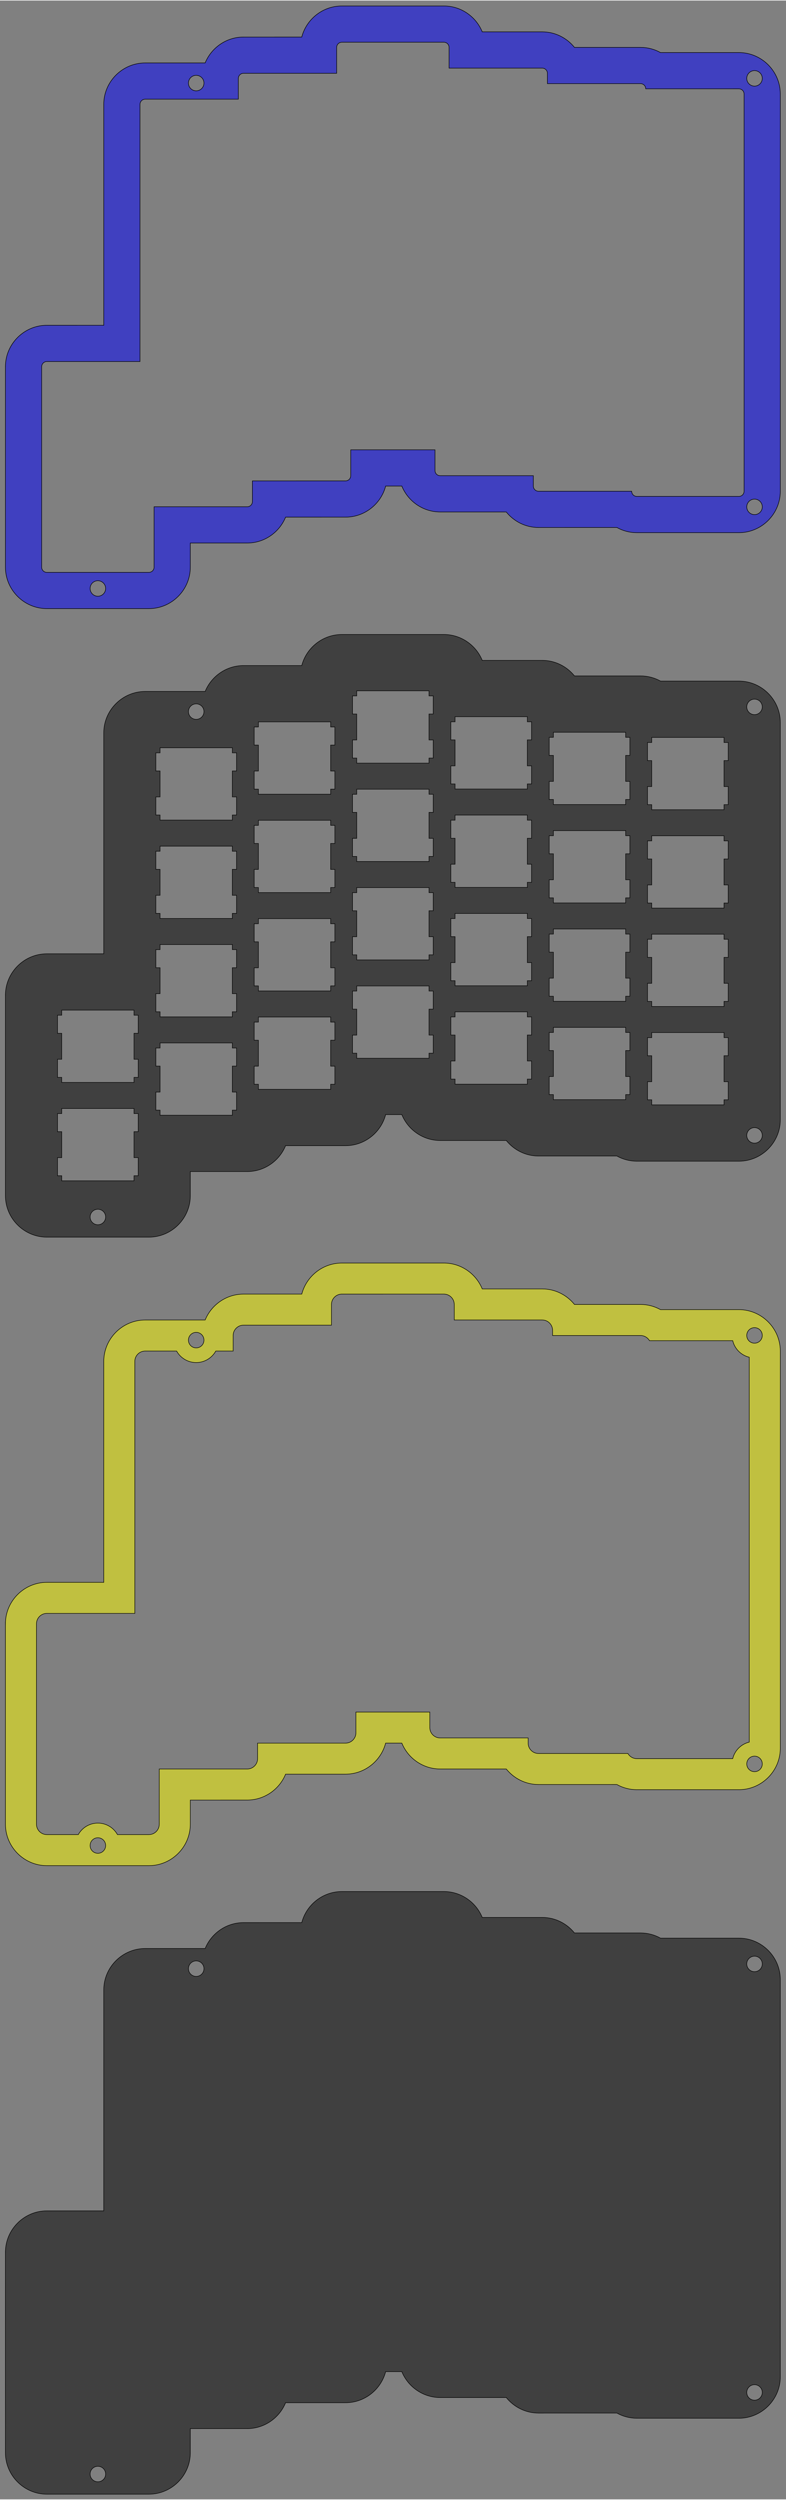 <?xml version="1.0" encoding="UTF-8"?>
<!DOCTYPE svg PUBLIC "-//W3C//DTD SVG 1.1//EN"
    "http://www.w3.org/Graphics/SVG/1.1/DTD/svg11.dtd"><svg xmlns="http://www.w3.org/2000/svg" height="1824.191" stroke-opacity="1" viewBox="0 0 574 1824" font-size="1" width="573.809" xmlns:xlink="http://www.w3.org/1999/xlink" stroke="rgb(0,0,0)" version="1.1"><rect x="0" y="0" width="574" height="1824" fill="#808080" stroke="none"/><defs></defs><g stroke-linejoin="miter" stroke-opacity="1.0" fill-opacity="0.5" stroke="rgb(0,0,0)" stroke-width="0.378" fill="rgb(0,0,0)" stroke-linecap="butt" stroke-miterlimit="10.0"><path d="M 3.969,1643.641 c 0,-16.609 13.628,-30.235 30.236 -30.236c 13.858,-0 27.716,-0.001 41.575 -0.001c -0,-4.972 -0,-9.944 -0 -14.916c -0,-0.907 -0,-1.814 -0 -2.721c 0,-0 0,-0 0 -0c -0,-23.03 -0.001,-46.06 -0.001 -69.09c -0,-0.907 -0,-1.814 -0 -2.721c 0,-0 0,-0 0 -0c -0,-23.937 -0.001,-47.874 -0.001 -71.811c 0,-16.609 13.628,-30.235 30.236 -30.236c 14.6,-0 29.2,-0.001 43.8 -0.001c 4.516,-11.046 15.405,-18.897 28.01 -18.897c 14.18,-0 28.361,-0.001 42.541 -0.001c 3.386,-12.992 15.269,-22.677 29.27 -22.677c 24.844,-0 49.688,-0.001 74.532 -0.001c 12.606,-0 23.495,7.851 28.011 18.897c 14.6,-0 29.2,-0.001 43.8 -0.001c 9.479,-0 17.987,4.439 23.545 11.338c 16.089,-0 32.177,-0.001 48.266 -0.001c 5.272,-0 10.244,1.373 14.575 3.779c 19.079,-0 38.157,-0.001 57.236 -0.001c 16.608,-0 30.236,13.628 30.237 30.236c 0,23.936 0.001,47.871 0.001 71.806c 0,0.002 0,0.003 0 0.004c 0,0.907 0,1.814 0 2.721c 0,0 0,0 0 0c 0,23.03 0.001,46.06 0.001 69.09c 0,0.907 0,1.814 0 2.721c 0,0 0,0 0 0c 0,23.03 0.001,46.06 0.001 69.09c 0,0.907 0,1.814 0 2.721c 0,0 0,0 0 0c 0,23.937 0.001,47.874 0.001 71.811c 0,0 0,0 0 0c 0,16.608 -13.628,30.236 -30.236 30.236c -24.844,0 -49.688,0.001 -74.532 0.001c -5.272,0 -10.244,-1.373 -14.575 -3.779c -19.079,0 -38.157,0.001 -57.236 0.001c -9.479,0 -17.987,-4.439 -23.545 -11.338c -16.089,0 -32.177,0.001 -48.266 0.001c -12.605,0 -23.495,-7.851 -28.011 -18.897c -3.936,0 -7.873,0 -11.809 0c -3.386,12.991 -15.269,22.677 -29.27 22.677c -14.6,0 -29.2,0.001 -43.8 0.001c -4.516,11.046 -15.405,18.897 -28.01 18.898c -13.858,0 -27.716,0.001 -41.575 0.001c 0,5.879 0,11.758 0 17.638c 0,0 0,0 0 0c 0,16.608 -13.628,30.236 -30.236 30.236c -24.844,0 -49.688,0.001 -74.532 0.001c -16.608,0 -30.236,-13.628 -30.237 -30.236c -0,-23.937 -0.001,-47.874 -0.001 -71.811c -0,-0.907 -0,-1.814 -0 -2.721c 0,-0 0,-0 0 -0c -0,-23.937 -0.001,-47.874 -0.002 -71.813ZM 65.804,1805.518 c 0,3.131 2.538,5.669 5.669 5.669c 3.131,-0 5.669,-2.538 5.669 -5.669c 0,-3.131 -2.538,-5.669 -5.669 -5.669c -3.131,-0 -5.669,2.538 -5.669 5.669ZM 137.609,1436.61 c 0,3.131 2.538,5.669 5.669 5.669c 1.724,-0 3.269,-0.77 4.309 -1.984c 0.848,-0.991 1.361,-2.278 1.361 -3.685c 0,-1.406 -0.512,-2.692 -1.359 -3.683c -1.04,-1.216 -2.585,-1.986 -4.31 -1.986c -3.131,-0 -5.669,2.538 -5.669 5.669ZM 545.338,1433.17 c 0,3.131 2.538,5.669 5.669 5.669c 3.131,-0 5.669,-2.538 5.669 -5.669c 0,-3.131 -2.538,-5.669 -5.669 -5.669c -3.131,-0 -5.669,2.538 -5.669 5.669ZM 545.343,1745.95 c 0,3.131 2.538,5.669 5.669 5.669c 3.131,-0 5.669,-2.538 5.669 -5.669c 0,-3.131 -2.538,-5.669 -5.669 -5.669c -3.131,-0 -5.669,2.538 -5.669 5.669Z"/></g><g stroke-linejoin="miter" stroke-opacity="1.0" fill-opacity="0.5" stroke="rgb(0,0,0)" stroke-width="0.378" fill="rgb(255,255,0)" stroke-linecap="butt" stroke-miterlimit="10.0"><path d="M 3.969,1184.853 c 0,-16.609 13.628,-30.235 30.236 -30.236c 13.858,-0 27.716,-0.001 41.575 -0.001c -0,-4.972 -0,-9.944 -0 -14.916c -0,-0.907 -0,-1.814 -0 -2.721c 0,-0 0,-0 0 -0c -0,-23.03 -0.001,-46.06 -0.001 -69.09c -0,-0.907 -0,-1.814 -0 -2.721c 0,-0 0,-0 0 -0c -0,-23.937 -0.001,-47.874 -0.001 -71.811c 0,-16.609 13.628,-30.235 30.236 -30.236c 10.013,-0 20.026,-0 30.04 -0.001c 4.587,-0 9.174,-0 13.761 -0c 0.037,-0.091 0.075,-0.181 0.113 -0.272c 4.582,-10.903 15.396,-18.625 27.898 -18.626c 14.18,-0 28.361,-0.001 42.541 -0.001c 3.386,-12.992 15.269,-22.677 29.27 -22.677c 24.844,-0 49.688,-0.001 74.532 -0.001c 12.606,-0 23.495,7.851 28.011 18.897c 14.6,-0 29.2,-0.001 43.8 -0.001c 9.479,-0 17.987,4.439 23.545 11.338c 16.089,-0 32.177,-0.001 48.266 -0.001c 5.272,-0 10.244,1.373 14.575 3.779c 19.079,-0 38.157,-0.001 57.236 -0.001c 4.211,-0 8.23,0.876 11.884 2.454c 7.102,3.068 12.825,8.79 15.895 15.891c 1.58,3.656 2.458,7.677 2.458 11.891c 0,23.936 0.001,47.871 0.001 71.806c 0,0.002 0,0.003 0 0.004c 0,0.907 0,1.814 0 2.721c 0,0 0,0 0 0c 0,23.03 0.001,46.06 0.001 69.09c 0,0.907 0,1.814 0 2.721c 0,0 0,0 0 0c 0,23.03 0.001,46.06 0.001 69.09c 0,0.907 0,1.814 0 2.721c 0,0 0,0 0 0c 0,23.937 0.001,47.874 0.001 71.811c 0,0 0,0 0 0c 0,4.213 -0.877,8.235 -2.457 11.891c -3.068,7.096 -8.785,12.815 -15.881 15.885c -3.658,1.582 -7.682,2.461 -11.898 2.461c -24.844,0 -49.688,0.001 -74.532 0.001c -0.021,-0 -0.041,-0 -0.062 -0c -5.249,-0.011 -10.199,-1.383 -14.513 -3.779c -19.079,0 -38.157,0.001 -57.236 0.001c -9.479,0 -17.987,-4.439 -23.545 -11.338c -16.089,0 -32.177,0.001 -48.266 0.001c -12.605,0 -23.495,-7.851 -28.011 -18.897c -3.936,0 -7.873,0 -11.809 0c -3.386,12.991 -15.269,22.677 -29.27 22.677c -14.6,0 -29.2,0.001 -43.8 0.001c -4.516,11.046 -15.405,18.897 -28.01 18.898c -13.858,0 -27.716,0.001 -41.575 0.001c 0,5.879 0,11.758 0 17.638c 0,0 0,0 0 0c 0,16.608 -13.628,30.236 -30.236 30.236c -10.015,0 -20.03,0 -30.044 0.001c -4.815,0 -9.629,0 -14.444 0c -10.015,0 -20.029,0 -30.044 0.001c -16.608,0 -30.236,-13.628 -30.237 -30.236c -0,-23.937 -0.001,-47.874 -0.001 -71.811c -0,-0.907 -0,-1.814 -0 -2.721c 0,-0 0,-0 0 -0c -0,-23.937 -0.001,-47.874 -0.002 -71.813ZM 26.646,1184.854 c 0,23.937 0.001,47.874 0.001 71.811c 0,0 0,0 0 0c 0,0.907 0,1.814 0 2.721c 0,23.937 0.001,47.874 0.001 71.811c 0,4.162 3.397,7.559 7.559 7.559c 7.652,-0 15.305,-0 22.957 -0c 2.8,-5.013 8.159,-8.404 14.309 -8.404c 6.15,-0 11.508,3.39 14.309 8.403c 7.652,-0 15.305,-0 22.957 -0c 4.162,-0 7.559,-3.397 7.559 -7.559c 0,-0 0,-0 0 -0c -0,-5.879 -0,-11.758 -0 -17.636c -0,-7.56 -0,-15.119 -0 -22.679c 7.559,-0 15.118,-0 22.677 -0c 10.572,-0 21.144,-0 31.716 -0.001c 3.286,-0 6.572,-0 9.859 -0c 4.162,-0 7.559,-3.397 7.559 -7.559c 0,-0 0,-0 0 -0c -0,-3.78 -0,-7.559 -0 -11.339c 7.559,-0 15.118,-0 22.677 -0c 13.858,-0 27.716,-0.001 41.575 -0.001c 0.443,-0 0.877,-0.038 1.3 -0.112c 0,-0 0,-0 0 -0c 3.547,-0.62 6.259,-3.728 6.259 -7.447c 0,-0 0,-0 0 -0c -0,-5.039 -0,-10.079 -0 -15.118c 7.559,-0 15.118,-0 22.677 -0c 2.872,-0 5.745,-0 8.617 -0c 7.559,-0 15.118,-0 22.677 -0c 0,3.78 0,7.559 0 11.339c 0,4.162 3.397,7.559 7.559 7.559c 3.287,-0 6.573,-0 9.86 -0c 10.572,-0 21.143,-0 31.715 -0.001c 7.559,-0 15.118,-0 22.677 -0c 0,1.26 0,2.52 0 3.78c 0,4.162 3.397,7.559 7.559 7.559c 5.979,-0 11.958,-0 17.937 -0c 7.958,-0 15.917,-0 23.875 -0c 7.819,-0 15.638,-0 23.457 -0c 1.311,2.256 3.755,3.78 6.542 3.779c 7.194,-0 14.388,-0 21.582 -0c 16.145,-0 32.29,-0.001 48.434 -0.001c 1.434,-5.954 6.12,-10.641 12.075 -12.075c -0,-22.432 -0.001,-44.863 -0.001 -67.295c 0,-0 0,-0 0 -0c -0,-0.907 -0,-1.814 -0 -2.721c -0,-23.03 -0.001,-46.06 -0.001 -69.09c 0,-0 0,-0 0 -0c -0,-0.907 -0,-1.814 -0 -2.721c -0,-23.03 -0.001,-46.06 -0.001 -69.09c 0,-0 0,-0 0 -0c -0,-0.907 -0,-1.814 -0 -2.721c 0,-0.002 0,-0.003 0 -0.004c -0,-22.43 -0.001,-44.861 -0.001 -67.291c -5.954,-1.434 -10.641,-6.12 -12.075 -12.074c -12.432,0 -24.865,0 -37.297 0.001c -7.819,0 -15.638,0 -23.457 0c -1.311,-2.256 -3.755,-3.78 -6.542 -3.779c -7.194,0 -14.387,0 -21.581 0c -6.665,0 -13.329,0 -19.994 0c -7.559,0 -15.118,0 -22.677 0c -0,-1.26 -0,-2.52 -0 -3.78c -0,-4.162 -3.397,-7.559 -7.559 -7.559c -5.978,0 -11.956,0 -17.933 0c -7.88,0 -15.761,0 -23.642 0c -7.559,0 -15.118,0 -22.677 0c -0,-3.78 -0,-7.559 -0 -11.339c -0,-4.162 -3.397,-7.559 -7.559 -7.559c -3.284,0 -6.568,0 -9.851 0c -21.56,0 -43.121,0.001 -64.681 0.001c -0.448,0 -0.887,0.039 -1.314 0.115c -3.539,0.625 -6.245,3.73 -6.245 7.444c 0,5.039 0,10.079 0 15.118c -7.559,0 -15.118,0 -22.677 0c -10.573,0 -21.147,0 -31.721 0.001c -3.285,0 -6.569,0 -9.854 0c -4.162,0 -7.559,3.397 -7.559 7.559c 0,3.78 0,7.559 0 11.339c -4.226,0 -8.451,0 -12.677 0c -2.072,3.71 -5.546,6.531 -9.704 7.747c -1.461,0.427 -3.006,0.656 -4.604 0.656c -6.15,-0 -11.508,-3.39 -14.308 -8.403c -7.652,0 -15.305,0 -22.958 0c -4.162,0 -7.559,3.397 -7.559 7.559c 0,23.937 0.001,47.874 0.001 71.811c 0,0 0,0 0 0c 0,0.907 0,1.814 0 2.721c 0,23.03 0.001,46.06 0.001 69.09c 0,0 0,0 0 0c 0,0.907 0,1.814 0 2.721c 0,4.972 0,9.944 0 14.916c 0,7.559 0,15.118 0 22.677c -7.559,0 -15.118,0 -22.677 0c -13.858,0 -27.716,0.001 -41.575 0.001c -4.162,0 -7.559,3.397 -7.559 7.559ZM 65.804,1346.73 c 0,3.131 2.538,5.669 5.669 5.669c 3.131,-0 5.669,-2.538 5.669 -5.669c 0,-3.131 -2.538,-5.669 -5.669 -5.669c -3.131,-0 -5.669,2.538 -5.669 5.669ZM 137.609,977.822 c 0,3.131 2.538,5.669 5.669 5.669c 3.131,-0 5.669,-2.538 5.669 -5.669c 0,-3.131 -2.538,-5.669 -5.669 -5.669c -3.131,-0 -5.669,2.538 -5.669 5.669ZM 545.338,974.382 c 0,3.131 2.538,5.669 5.669 5.669c 3.131,-0 5.669,-2.538 5.669 -5.669c 0,-3.131 -2.538,-5.669 -5.669 -5.669c -3.131,-0 -5.669,2.538 -5.669 5.669ZM 545.343,1287.162 c 0,3.131 2.538,5.669 5.669 5.669c 3.131,-0 5.669,-2.538 5.669 -5.669c 0,-3.131 -2.538,-5.669 -5.669 -5.669c -3.131,-0 -5.669,2.538 -5.669 5.669Z"/></g><g stroke-linejoin="miter" stroke-opacity="1.0" fill-opacity="0.5" stroke="rgb(0,0,0)" stroke-width="0.378" fill="rgb(0,0,0)" stroke-linecap="butt" stroke-miterlimit="10.0"><path d="M 3.969,726.065 c 0,-16.609 13.628,-30.235 30.236 -30.236c 13.858,-0 27.716,-0.001 41.575 -0.001c -0,-4.972 -0,-9.944 -0 -14.916c -0,-0.907 -0,-1.814 -0 -2.721c 0,-0 0,-0 0 -0c -0,-23.03 -0.001,-46.06 -0.001 -69.09c -0,-0.907 -0,-1.814 -0 -2.721c 0,-0 0,-0 0 -0c -0,-23.937 -0.001,-47.874 -0.001 -71.811c 0,-16.609 13.628,-30.235 30.236 -30.236c 14.6,-0 29.2,-0.001 43.8 -0.001c 4.516,-11.046 15.405,-18.897 28.01 -18.897c 14.18,-0 28.361,-0.001 42.541 -0.001c 3.386,-12.992 15.269,-22.677 29.27 -22.677c 24.844,-0 49.688,-0.001 74.532 -0.001c 12.606,-0 23.495,7.851 28.011 18.897c 14.6,-0 29.2,-0.001 43.8 -0.001c 9.479,-0 17.987,4.439 23.545 11.338c 16.089,-0 32.177,-0.001 48.266 -0.001c 5.272,-0 10.244,1.373 14.575 3.779c 19.079,-0 38.157,-0.001 57.236 -0.001c 16.608,-0 30.236,13.628 30.237 30.236c 0,23.936 0.001,47.871 0.001 71.806c 0,0.002 0,0.003 0 0.004c 0,0.907 0,1.814 0 2.721c 0,0 0,0 0 0c 0,23.03 0.001,46.06 0.001 69.09c 0,0.907 0,1.814 0 2.721c 0,0 0,0 0 0c 0,23.03 0.001,46.06 0.001 69.09c 0,0.907 0,1.814 0 2.721c 0,0 0,0 0 0c 0,23.937 0.001,47.874 0.001 71.811c 0,0 0,0 0 0c 0,16.608 -13.628,30.236 -30.236 30.236c -24.844,0 -49.688,0.001 -74.532 0.001c -5.272,0 -10.244,-1.373 -14.575 -3.779c -19.079,0 -38.157,0.001 -57.236 0.001c -9.479,0 -17.987,-4.439 -23.545 -11.338c -16.089,0 -32.177,0.001 -48.266 0.001c -12.605,0 -23.495,-7.851 -28.011 -18.897c -3.936,0 -7.873,0 -11.809 0c -3.386,12.991 -15.269,22.677 -29.27 22.677c -14.6,0 -29.2,0.001 -43.8 0.001c -4.516,11.046 -15.405,18.897 -28.01 18.898c -13.858,0 -27.716,0.001 -41.575 0.001c 0,5.879 0,11.758 0 17.638c 0,0 0,0 0 0c 0,16.608 -13.628,30.236 -30.236 30.236c -24.844,0 -49.688,0.001 -74.532 0.001c -16.608,0 -30.236,-13.628 -30.237 -30.236c -0,-23.937 -0.001,-47.874 -0.001 -71.811c -0,-0.907 -0,-1.814 -0 -2.721c 0,-0 0,-0 0 -0c -0,-23.937 -0.001,-47.874 -0.002 -71.813ZM 41.999,740.637 c 0,4.41 0,8.819 0 13.229c 1.024,-0 2.048,-0 3.072 -0c 0,6.31 0,12.621 0 18.931c -1.024,0 -2.048,0 -3.072 0c 0,4.41 0,8.819 0 13.229c 1.024,-0 2.048,-0 3.072 -0c 0,1.235 0,2.47 0 3.706c 17.6,-0 35.2,-0.001 52.8 -0.001c -0,-1.235 -0,-2.47 -0 -3.706c 1.024,-0 2.048,-0 3.072 -0c -0,-4.41 -0,-8.819 -0 -13.229c -1.024,0 -2.048,0 -3.072 0c -0,-6.31 -0,-12.621 -0 -18.931c 1.024,-0 2.048,-0 3.072 -0c -0,-4.41 -0,-8.819 -0 -13.229c -1.024,0 -2.048,0 -3.072 0c -0,-1.235 -0,-2.47 -0 -3.706c -17.6,0 -35.2,0.001 -52.8 0.001c 0,1.235 0,2.47 0 3.706c -1.024,0 -2.048,0 -3.072 0ZM 42,812.448 c 0,4.41 0,8.819 0 13.229c 1.024,-0 2.048,-0 3.072 -0c 0,6.31 0,12.621 0 18.931c -1.024,0 -2.048,0 -3.072 0c 0,4.41 0,8.819 0 13.229c 1.024,-0 2.048,-0 3.072 -0c 0,1.235 0,2.47 0 3.706c 17.6,-0 35.2,-0.001 52.8 -0.001c -0,-1.235 -0,-2.47 -0 -3.706c 1.024,-0 2.048,-0 3.072 -0c -0,-4.41 -0,-8.819 -0 -13.229c -1.024,0 -2.048,0 -3.072 0c -0,-6.31 -0,-12.621 -0 -18.931c 1.024,-0 2.048,-0 3.072 -0c -0,-4.41 -0,-8.819 -0 -13.229c -1.024,0 -2.048,0 -3.072 0c -0,-1.235 -0,-2.47 -0 -3.706c -17.6,0 -35.2,0.001 -52.8 0.001c 0,1.235 0,2.47 0 3.706c -1.024,0 -2.048,0 -3.072 0ZM 65.804,887.942 c 0,3.131 2.538,5.669 5.669 5.669c 3.131,-0 5.669,-2.538 5.669 -5.669c 0,-3.131 -2.538,-5.669 -5.669 -5.669c -3.131,-0 -5.669,2.538 -5.669 5.669ZM 113.807,549.14 c 0,4.41 0,8.819 0 13.229c 1.024,-0 2.048,-0 3.072 -0c 0,6.31 0,12.621 0 18.931c -1.024,0 -2.048,0 -3.072 0c 0,4.41 0,8.819 0 13.229c 1.024,-0 2.048,-0 3.072 -0c 0,1.235 0,2.47 0 3.706c 17.6,-0 35.2,-0.001 52.8 -0.001c -0,-1.235 -0,-2.47 -0 -3.706c 1.024,-0 2.048,-0 3.072 -0c -0,-4.41 -0,-8.819 -0 -13.229c -1.024,0 -2.048,0 -3.072 0c -0,-6.31 -0,-12.621 -0 -18.931c 1.024,-0 2.048,-0 3.072 -0c -0,-4.41 -0,-8.819 -0 -13.229c -1.024,0 -2.048,0 -3.072 0c -0,-1.235 -0,-2.47 -0 -3.706c -17.6,0 -35.2,0.001 -52.8 0.001c 0,1.235 0,2.47 0 3.706c -1.024,0 -2.048,0 -3.072 0ZM 113.808,620.951 c 0,4.41 0,8.819 0 13.229c 1.024,-0 2.048,-0 3.072 -0c 0,6.31 0,12.621 0 18.931c -1.024,0 -2.048,0 -3.072 0c 0,4.41 0,8.819 0 13.229c 1.024,-0 2.048,-0 3.072 -0c 0,1.235 0,2.47 0 3.706c 17.6,-0 35.2,-0.001 52.8 -0.001c -0,-1.235 -0,-2.47 -0 -3.706c 1.024,-0 2.048,-0 3.072 -0c -0,-4.41 -0,-8.819 -0 -13.229c -1.024,0 -2.048,0 -3.072 0c -0,-6.31 -0,-12.621 -0 -18.931c 1.024,-0 2.048,-0 3.072 -0c -0,-4.41 -0,-8.819 -0 -13.229c -1.024,0 -2.048,0 -3.072 0c -0,-1.235 -0,-2.47 -0 -3.706c -17.6,0 -35.2,0.001 -52.8 0.001c 0,1.235 0,2.47 0 3.706c -1.024,0 -2.048,0 -3.072 0ZM 113.809,692.762 c 0,4.41 0,8.819 0 13.229c 1.024,-0 2.048,-0 3.072 -0c 0,6.31 0,12.621 0 18.931c -1.024,0 -2.048,0 -3.072 0c 0,4.41 0,8.819 0 13.229c 1.024,-0 2.048,-0 3.072 -0c 0,1.235 0,2.47 0 3.706c 17.6,-0 35.2,-0.001 52.8 -0.001c -0,-1.235 -0,-2.47 -0 -3.706c 1.024,-0 2.048,-0 3.072 -0c -0,-4.41 -0,-8.819 -0 -13.229c -1.024,0 -2.048,0 -3.072 0c -0,-6.31 -0,-12.621 -0 -18.931c 1.024,-0 2.048,-0 3.072 -0c -0,-4.41 -0,-8.819 -0 -13.229c -1.024,0 -2.048,0 -3.072 0c -0,-1.235 -0,-2.47 -0 -3.706c -17.6,0 -35.2,0.001 -52.8 0.001c 0,1.235 0,2.47 0 3.706c -1.024,0 -2.048,0 -3.072 0ZM 113.811,764.573 c 0,4.41 0,8.819 0 13.229c 1.024,-0 2.048,-0 3.072 -0c 0,6.31 0,12.621 0 18.931c -1.024,0 -2.048,0 -3.072 0c 0,4.41 0,8.819 0 13.229c 1.024,-0 2.048,-0 3.072 -0c 0,1.235 0,2.47 0 3.706c 17.6,-0 35.2,-0.001 52.8 -0.001c -0,-1.235 -0,-2.47 -0 -3.706c 1.024,-0 2.048,-0 3.072 -0c -0,-4.41 -0,-8.819 -0 -13.229c -1.024,0 -2.048,0 -3.072 0c -0,-6.31 -0,-12.621 -0 -18.931c 1.024,-0 2.048,-0 3.072 -0c -0,-4.41 -0,-8.819 -0 -13.229c -1.024,0 -2.048,0 -3.072 0c -0,-1.235 -0,-2.47 -0 -3.706c -17.6,0 -35.2,0.001 -52.8 0.001c 0,1.235 0,2.47 0 3.706c -1.024,0 -2.048,0 -3.072 0ZM 137.609,519.034 c 0,3.131 2.538,5.669 5.669 5.669c 1.724,-0 3.269,-0.77 4.309 -1.984c 0.848,-0.991 1.361,-2.278 1.361 -3.685c 0,-1.406 -0.512,-2.692 -1.359 -3.683c -1.04,-1.216 -2.585,-1.986 -4.31 -1.986c -3.131,-0 -5.669,2.538 -5.669 5.669ZM 185.618,530.241 c 0,4.41 0,8.819 0 13.229c 1.024,-0 2.048,-0 3.072 -0c 0,6.31 0,12.621 0 18.931c -1.024,0 -2.048,0 -3.072 0c 0,4.41 0,8.819 0 13.229c 1.024,-0 2.048,-0 3.072 -0c 0,1.235 0,2.47 0 3.706c 17.6,-0 35.2,-0.001 52.8 -0.001c -0,-1.235 -0,-2.47 -0 -3.706c 1.024,-0 2.048,-0 3.072 -0c -0,-4.41 -0,-8.819 -0 -13.229c -1.024,0 -2.048,0 -3.072 0c -0,-6.31 -0,-12.621 -0 -18.931c 1.024,-0 2.048,-0 3.072 -0c -0,-4.41 -0,-8.819 -0 -13.229c -1.024,0 -2.048,0 -3.072 0c -0,-1.235 -0,-2.47 -0 -3.706c -17.6,0 -35.2,0.001 -52.8 0.001c 0,1.235 0,2.47 0 3.706c -1.024,0 -2.048,0 -3.072 0ZM 185.619,602.052 c 0,4.41 0,8.819 0 13.229c 1.024,-0 2.048,-0 3.072 -0c 0,6.31 0,12.621 0 18.931c -1.024,0 -2.048,0 -3.072 0c 0,4.41 0,8.819 0 13.229c 1.024,-0 2.048,-0 3.072 -0c 0,1.235 0,2.47 0 3.706c 17.6,-0 35.2,-0.001 52.8 -0.001c -0,-1.235 -0,-2.47 -0 -3.706c 1.024,-0 2.048,-0 3.072 -0c -0,-4.41 -0,-8.819 -0 -13.229c -1.024,0 -2.048,0 -3.072 0c -0,-6.31 -0,-12.621 -0 -18.931c 1.024,-0 2.048,-0 3.072 -0c -0,-4.41 -0,-8.819 -0 -13.229c -1.024,0 -2.048,0 -3.072 0c -0,-1.235 -0,-2.47 -0 -3.706c -17.6,0 -35.2,0.001 -52.8 0.001c 0,1.235 0,2.47 0 3.706c -1.024,0 -2.048,0 -3.072 0ZM 185.62,673.863 c 0,4.41 0,8.819 0 13.229c 1.024,-0 2.048,-0 3.072 -0c 0,6.31 0,12.621 0 18.931c -1.024,0 -2.048,0 -3.072 0c 0,4.41 0,8.819 0 13.229c 1.024,-0 2.048,-0 3.072 -0c 0,1.235 0,2.47 0 3.706c 17.6,-0 35.2,-0.001 52.8 -0.001c -0,-1.235 -0,-2.47 -0 -3.706c 1.024,-0 2.048,-0 3.072 -0c -0,-4.41 -0,-8.819 -0 -13.229c -1.024,0 -2.048,0 -3.072 0c -0,-6.31 -0,-12.621 -0 -18.931c 1.024,-0 2.048,-0 3.072 -0c -0,-4.41 -0,-8.819 -0 -13.229c -1.024,0 -2.048,0 -3.072 0c -0,-1.235 -0,-2.47 -0 -3.706c -17.6,0 -35.2,0.001 -52.8 0.001c 0,1.235 0,2.47 0 3.706c -1.024,0 -2.048,0 -3.072 0ZM 185.621,745.674 c 0,4.41 0,8.819 0 13.229c 1.024,-0 2.048,-0 3.072 -0c 0,6.31 0,12.621 0 18.931c -1.024,0 -2.048,0 -3.072 0c 0,4.41 0,8.819 0 13.229c 1.024,-0 2.048,-0 3.072 -0c 0,1.235 0,2.47 0 3.706c 17.6,-0 35.2,-0.001 52.8 -0.001c -0,-1.235 -0,-2.47 -0 -3.706c 1.024,-0 2.048,-0 3.072 -0c -0,-4.41 -0,-8.819 -0 -13.229c -1.024,0 -2.048,0 -3.072 0c -0,-6.31 -0,-12.621 -0 -18.931c 1.024,-0 2.048,-0 3.072 -0c -0,-4.41 -0,-8.819 -0 -13.229c -1.024,0 -2.048,0 -3.072 0c -0,-1.235 -0,-2.47 -0 -3.706c -17.6,0 -35.2,0.001 -52.8 0.001c 0,1.235 0,2.47 0 3.706c -1.024,0 -2.048,0 -3.072 0ZM 257.428,507.563 c 0,4.41 0,8.819 0 13.229c 1.024,-0 2.048,-0 3.072 -0c 0,6.31 0,12.621 0 18.931c -1.024,0 -2.048,0 -3.072 0c 0,4.41 0,8.819 0 13.229c 1.024,-0 2.048,-0 3.072 -0c 0,1.235 0,2.47 0 3.706c 17.6,-0 35.2,-0.001 52.8 -0.001c -0,-1.235 -0,-2.47 -0 -3.706c 1.024,-0 2.048,-0 3.072 -0c -0,-4.41 -0,-8.819 -0 -13.229c -1.024,0 -2.048,0 -3.072 0c -0,-6.31 -0,-12.621 -0 -18.931c 1.024,-0 2.048,-0 3.072 -0c -0,-4.41 -0,-8.819 -0 -13.229c -1.024,0 -2.048,0 -3.072 0c -0,-1.235 -0,-2.47 -0 -3.706c -17.6,0 -35.2,0.001 -52.8 0.001c 0,1.235 0,2.47 0 3.706c -1.024,0 -2.048,0 -3.072 0ZM 257.429,579.374 c 0,4.41 0,8.819 0 13.229c 1.024,-0 2.048,-0 3.072 -0c 0,6.31 0,12.621 0 18.931c -1.024,0 -2.048,0 -3.072 0c 0,4.41 0,8.819 0 13.229c 1.024,-0 2.048,-0 3.072 -0c 0,1.235 0,2.47 0 3.706c 17.6,-0 35.2,-0.001 52.8 -0.001c -0,-1.235 -0,-2.47 -0 -3.706c 1.024,-0 2.048,-0 3.072 -0c -0,-4.41 -0,-8.819 -0 -13.229c -1.024,0 -2.048,0 -3.072 0c -0,-6.31 -0,-12.621 -0 -18.931c 1.024,-0 2.048,-0 3.072 -0c -0,-4.41 -0,-8.819 -0 -13.229c -1.024,0 -2.048,0 -3.072 0c -0,-1.235 -0,-2.47 -0 -3.706c -17.6,0 -35.2,0.001 -52.8 0.001c 0,1.235 0,2.47 0 3.706c -1.024,0 -2.048,0 -3.072 0ZM 257.431,651.185 c 0,4.41 0,8.819 0 13.229c 1.024,-0 2.048,-0 3.072 -0c 0,6.31 0,12.621 0 18.931c -1.024,0 -2.048,0 -3.072 0c 0,4.41 0,8.819 0 13.229c 1.024,-0 2.048,-0 3.072 -0c 0,1.235 0,2.47 0 3.706c 17.6,-0 35.2,-0.001 52.8 -0.001c -0,-1.235 -0,-2.47 -0 -3.706c 1.024,-0 2.048,-0 3.072 -0c -0,-4.41 -0,-8.819 -0 -13.229c -1.024,0 -2.048,0 -3.072 0c -0,-6.31 -0,-12.621 -0 -18.931c 1.024,-0 2.048,-0 3.072 -0c -0,-4.41 -0,-8.819 -0 -13.229c -1.024,0 -2.048,0 -3.072 0c -0,-1.235 -0,-2.47 -0 -3.706c -17.6,0 -35.2,0.001 -52.8 0.001c 0,1.235 0,2.47 0 3.706c -1.024,0 -2.048,0 -3.072 0ZM 257.432,722.996 c 0,4.41 0,8.819 0 13.229c 1.024,-0 2.048,-0 3.072 -0c 0,6.31 0,12.621 0 18.931c -1.024,0 -2.048,0 -3.072 0c 0,4.41 0,8.819 0 13.229c 1.024,-0 2.048,-0 3.072 -0c 0,1.235 0,2.47 0 3.706c 17.6,-0 35.2,-0.001 52.8 -0.001c -0,-1.235 -0,-2.47 -0 -3.706c 1.024,-0 2.048,-0 3.072 -0c -0,-4.41 -0,-8.819 -0 -13.229c -1.024,0 -2.048,0 -3.072 0c -0,-6.31 -0,-12.621 -0 -18.931c 1.024,-0 2.048,-0 3.072 -0c -0,-4.41 -0,-8.819 -0 -13.229c -1.024,0 -2.048,0 -3.072 0c -0,-1.235 -0,-2.47 -0 -3.706c -17.6,0 -35.2,0.001 -52.8 0.001c 0,1.235 0,2.47 0 3.706c -1.024,0 -2.048,0 -3.072 0ZM 329.24,526.459 c 0,4.41 0,8.819 0 13.229c 1.024,-0 2.048,-0 3.072 -0c 0,6.31 0,12.621 0 18.931c -1.024,0 -2.048,0 -3.072 0c 0,4.41 0,8.819 0 13.229c 1.024,-0 2.048,-0 3.072 -0c 0,1.235 0,2.47 0 3.706c 17.6,-0 35.2,-0.001 52.8 -0.001c -0,-1.235 -0,-2.47 -0 -3.706c 1.024,-0 2.048,-0 3.072 -0c -0,-4.41 -0,-8.819 -0 -13.229c -1.024,0 -2.048,0 -3.072 0c -0,-6.31 -0,-12.621 -0 -18.931c 1.024,-0 2.048,-0 3.072 -0c -0,-4.41 -0,-8.819 -0 -13.229c -1.024,0 -2.048,0 -3.072 0c -0,-1.235 -0,-2.47 -0 -3.706c -17.6,0 -35.2,0.001 -52.8 0.001c 0,1.235 0,2.47 0 3.706c -1.024,0 -2.048,0 -3.072 0ZM 329.241,598.27 c 0,4.41 0,8.819 0 13.229c 1.024,-0 2.048,-0 3.072 -0c 0,6.31 0,12.621 0 18.931c -1.024,0 -2.048,0 -3.072 0c 0,4.41 0,8.819 0 13.229c 1.024,-0 2.048,-0 3.072 -0c 0,1.235 0,2.47 0 3.706c 17.6,-0 35.2,-0.001 52.8 -0.001c -0,-1.235 -0,-2.47 -0 -3.706c 1.024,-0 2.048,-0 3.072 -0c -0,-4.41 -0,-8.819 -0 -13.229c -1.024,0 -2.048,0 -3.072 0c -0,-6.31 -0,-12.621 -0 -18.931c 1.024,-0 2.048,-0 3.072 -0c -0,-4.41 -0,-8.819 -0 -13.229c -1.024,0 -2.048,0 -3.072 0c -0,-1.235 -0,-2.47 -0 -3.706c -17.6,0 -35.2,0.001 -52.8 0.001c 0,1.235 0,2.47 0 3.706c -1.024,0 -2.048,0 -3.072 0ZM 329.242,670.081 c 0,4.41 0,8.819 0 13.229c 1.024,-0 2.048,-0 3.072 -0c 0,6.31 0,12.621 0 18.931c -1.024,0 -2.048,0 -3.072 0c 0,4.41 0,8.819 0 13.229c 1.024,-0 2.048,-0 3.072 -0c 0,1.235 0,2.47 0 3.706c 17.6,-0 35.2,-0.001 52.8 -0.001c -0,-1.235 -0,-2.47 -0 -3.706c 1.024,-0 2.048,-0 3.072 -0c -0,-4.41 -0,-8.819 -0 -13.229c -1.024,0 -2.048,0 -3.072 0c -0,-6.31 -0,-12.621 -0 -18.931c 1.024,-0 2.048,-0 3.072 -0c -0,-4.41 -0,-8.819 -0 -13.229c -1.024,0 -2.048,0 -3.072 0c -0,-1.235 -0,-2.47 -0 -3.706c -17.6,0 -35.2,0.001 -52.8 0.001c 0,1.235 0,2.47 0 3.706c -1.024,0 -2.048,0 -3.072 0ZM 329.243,741.892 c 0,4.41 0,8.819 0 13.229c 1.024,-0 2.048,-0 3.072 -0c 0,6.31 0,12.621 0 18.931c -1.024,0 -2.048,0 -3.072 0c 0,4.41 0,8.819 0 13.229c 1.024,-0 2.048,-0 3.072 -0c 0,1.235 0,2.47 0 3.706c 17.6,-0 35.2,-0.001 52.8 -0.001c -0,-1.235 -0,-2.47 -0 -3.706c 1.024,-0 2.048,-0 3.072 -0c -0,-4.41 -0,-8.819 -0 -13.229c -1.024,0 -2.048,0 -3.072 0c -0,-6.31 -0,-12.621 -0 -18.931c 1.024,-0 2.048,-0 3.072 -0c -0,-4.41 -0,-8.819 -0 -13.229c -1.024,0 -2.048,0 -3.072 0c -0,-1.235 -0,-2.47 -0 -3.706c -17.6,0 -35.2,0.001 -52.8 0.001c 0,1.235 0,2.47 0 3.706c -1.024,0 -2.048,0 -3.072 0ZM 401.051,537.797 c 0,4.41 0,8.819 0 13.229c 1.024,-0 2.048,-0 3.072 -0c 0,6.31 0,12.621 0 18.931c -1.024,0 -2.048,0 -3.072 0c 0,4.41 0,8.819 0 13.229c 1.024,-0 2.048,-0 3.072 -0c 0,1.235 0,2.47 0 3.706c 17.6,-0 35.2,-0.001 52.8 -0.001c -0,-1.235 -0,-2.47 -0 -3.706c 1.024,-0 2.048,-0 3.072 -0c -0,-4.41 -0,-8.819 -0 -13.229c -1.024,0 -2.048,0 -3.072 0c -0,-6.31 -0,-12.621 -0 -18.931c 1.024,-0 2.048,-0 3.072 -0c -0,-4.41 -0,-8.819 -0 -13.229c -1.024,0 -2.048,0 -3.072 0c -0,-1.235 -0,-2.47 -0 -3.706c -17.6,0 -35.2,0.001 -52.8 0.001c 0,1.235 0,2.47 0 3.706c -1.024,0 -2.048,0 -3.072 0ZM 401.052,609.607 c 0,4.41 0,8.819 0 13.229c 1.024,-0 2.048,-0 3.072 -0c 0,6.31 0,12.621 0 18.931c -1.024,0 -2.048,0 -3.072 0c 0,4.41 0,8.819 0 13.229c 1.024,-0 2.048,-0 3.072 -0c 0,1.235 0,2.47 0 3.706c 17.6,-0 35.2,-0.001 52.8 -0.001c -0,-1.235 -0,-2.47 -0 -3.706c 1.024,-0 2.048,-0 3.072 -0c -0,-4.41 -0,-8.819 -0 -13.229c -1.024,0 -2.048,0 -3.072 0c -0,-6.31 -0,-12.621 -0 -18.931c 1.024,-0 2.048,-0 3.072 -0c -0,-4.41 -0,-8.819 -0 -13.229c -1.024,0 -2.048,0 -3.072 0c -0,-1.235 -0,-2.47 -0 -3.706c -17.6,0 -35.2,0.001 -52.8 0.001c 0,1.235 0,2.47 0 3.706c -1.024,0 -2.048,0 -3.072 0ZM 401.053,681.418 c 0,4.41 0,8.819 0 13.229c 1.024,-0 2.048,-0 3.072 -0c 0,6.31 0,12.621 0 18.931c -1.024,0 -2.048,0 -3.072 0c 0,4.41 0,8.819 0 13.229c 1.024,-0 2.048,-0 3.072 -0c 0,1.235 0,2.47 0 3.706c 17.6,-0 35.2,-0.001 52.8 -0.001c -0,-1.235 -0,-2.47 -0 -3.706c 1.024,-0 2.048,-0 3.072 -0c -0,-4.41 -0,-8.819 -0 -13.229c -1.024,0 -2.048,0 -3.072 0c -0,-6.31 -0,-12.621 -0 -18.931c 1.024,-0 2.048,-0 3.072 -0c -0,-4.41 -0,-8.819 -0 -13.229c -1.024,0 -2.048,0 -3.072 0c -0,-1.235 -0,-2.47 -0 -3.706c -17.6,0 -35.2,0.001 -52.8 0.001c 0,1.235 0,2.47 0 3.706c -1.024,0 -2.048,0 -3.072 0ZM 401.055,753.23 c 0,4.41 0,8.819 0 13.229c 1.024,-0 2.048,-0 3.072 -0c 0,6.31 0,12.621 0 18.931c -1.024,0 -2.048,0 -3.072 0c 0,4.41 0,8.819 0 13.229c 1.024,-0 2.048,-0 3.072 -0c 0,1.235 0,2.47 0 3.706c 17.6,-0 35.2,-0.001 52.8 -0.001c -0,-1.235 -0,-2.47 -0 -3.706c 1.024,-0 2.048,-0 3.072 -0c -0,-4.41 -0,-8.819 -0 -13.229c -1.024,0 -2.048,0 -3.072 0c -0,-6.31 -0,-12.621 -0 -18.931c 1.024,-0 2.048,-0 3.072 -0c -0,-4.41 -0,-8.819 -0 -13.229c -1.024,0 -2.048,0 -3.072 0c -0,-1.235 -0,-2.47 -0 -3.706c -17.6,0 -35.2,0.001 -52.8 0.001c 0,1.235 0,2.47 0 3.706c -1.024,0 -2.048,0 -3.072 0ZM 472.862,541.575 c 0,4.41 0,8.819 0 13.229c 1.024,-0 2.048,-0 3.072 -0c 0,6.31 0,12.621 0 18.931c -1.024,0 -2.048,0 -3.072 0c 0,4.41 0,8.819 0 13.229c 1.024,-0 2.048,-0 3.072 -0c 0,1.235 0,2.47 0 3.706c 17.6,-0 35.2,-0.001 52.8 -0.001c -0,-1.235 -0,-2.47 -0 -3.706c 1.024,-0 2.048,-0 3.072 -0c -0,-4.41 -0,-8.819 -0 -13.229c -1.024,0 -2.048,0 -3.072 0c -0,-6.31 -0,-12.621 -0 -18.931c 1.024,-0 2.048,-0 3.072 -0c -0,-4.41 -0,-8.819 -0 -13.229c -1.024,0 -2.048,0 -3.072 0c -0,-1.235 -0,-2.47 -0 -3.706c -17.6,0 -35.2,0.001 -52.8 0.001c 0,1.235 0,2.47 0 3.706c -1.024,0 -2.048,0 -3.072 0ZM 472.863,613.386 c 0,4.41 0,8.819 0 13.229c 1.024,-0 2.048,-0 3.072 -0c 0,6.31 0,12.621 0 18.931c -1.024,0 -2.048,0 -3.072 0c 0,4.41 0,8.819 0 13.229c 1.024,-0 2.048,-0 3.072 -0c 0,1.235 0,2.47 0 3.706c 17.6,-0 35.2,-0.001 52.8 -0.001c -0,-1.235 -0,-2.47 -0 -3.706c 1.024,-0 2.048,-0 3.072 -0c -0,-4.41 -0,-8.819 -0 -13.229c -1.024,0 -2.048,0 -3.072 0c -0,-6.31 -0,-12.621 -0 -18.931c 1.024,-0 2.048,-0 3.072 -0c -0,-4.41 -0,-8.819 -0 -13.229c -1.024,0 -2.048,0 -3.072 0c -0,-1.235 -0,-2.47 -0 -3.706c -17.6,0 -35.2,0.001 -52.8 0.001c 0,1.235 0,2.47 0 3.706c -1.024,0 -2.048,0 -3.072 0ZM 472.864,685.197 c 0,4.41 0,8.819 0 13.229c 1.024,-0 2.048,-0 3.072 -0c 0,6.31 0,12.621 0 18.931c -1.024,0 -2.048,0 -3.072 0c 0,4.41 0,8.819 0 13.229c 1.024,-0 2.048,-0 3.072 -0c 0,1.235 0,2.47 0 3.706c 17.6,-0 35.2,-0.001 52.8 -0.001c -0,-1.235 -0,-2.47 -0 -3.706c 1.024,-0 2.048,-0 3.072 -0c -0,-4.41 -0,-8.819 -0 -13.229c -1.024,0 -2.048,0 -3.072 0c -0,-6.31 -0,-12.621 -0 -18.931c 1.024,-0 2.048,-0 3.072 -0c -0,-4.41 -0,-8.819 -0 -13.229c -1.024,0 -2.048,0 -3.072 0c -0,-1.235 -0,-2.47 -0 -3.706c -17.6,0 -35.2,0.001 -52.8 0.001c 0,1.235 0,2.47 0 3.706c -1.024,0 -2.048,0 -3.072 0ZM 472.865,757.008 c 0,4.41 0,8.819 0 13.229c 1.024,-0 2.048,-0 3.072 -0c 0,6.31 0,12.621 0 18.931c -1.024,0 -2.048,0 -3.072 0c 0,4.41 0,8.819 0 13.229c 1.024,-0 2.048,-0 3.072 -0c 0,1.235 0,2.47 0 3.706c 17.6,-0 35.2,-0.001 52.8 -0.001c -0,-1.235 -0,-2.47 -0 -3.706c 1.024,-0 2.048,-0 3.072 -0c -0,-4.41 -0,-8.819 -0 -13.229c -1.024,0 -2.048,0 -3.072 0c -0,-6.31 -0,-12.621 -0 -18.931c 1.024,-0 2.048,-0 3.072 -0c -0,-4.41 -0,-8.819 -0 -13.229c -1.024,0 -2.048,0 -3.072 0c -0,-1.235 -0,-2.47 -0 -3.706c -17.6,0 -35.2,0.001 -52.8 0.001c 0,1.235 0,2.47 0 3.706c -1.024,0 -2.048,0 -3.072 0ZM 545.338,515.594 c 0,3.131 2.538,5.669 5.669 5.669c 3.131,-0 5.669,-2.538 5.669 -5.669c 0,-3.131 -2.538,-5.669 -5.669 -5.669c -3.131,-0 -5.669,2.538 -5.669 5.669ZM 545.343,828.375 c 0,3.131 2.538,5.669 5.669 5.669c 3.131,-0 5.669,-2.538 5.669 -5.669c 0,-3.131 -2.538,-5.669 -5.669 -5.669c -3.131,-0 -5.669,2.538 -5.669 5.669Z"/></g><g stroke-linejoin="miter" stroke-opacity="1.0" fill-opacity="0.5" stroke="rgb(0,0,0)" stroke-width="0.378" fill="rgb(0,0,255)" stroke-linecap="butt" stroke-miterlimit="10.0"><path d="M 3.969,267.277 c 0,-16.609 13.628,-30.235 30.236 -30.236c 13.858,-0 27.716,-0.001 41.575 -0.001c -0,-4.972 -0,-9.944 -0 -14.916c -0,-0.907 -0,-1.814 -0 -2.721c 0,-0 0,-0 0 -0c -0,-23.03 -0.001,-46.06 -0.001 -69.09c -0,-0.907 -0,-1.814 -0 -2.721c 0,-0 0,-0 0 -0c -0,-23.937 -0.001,-47.874 -0.001 -71.811c 0,-16.609 13.628,-30.235 30.236 -30.236c 14.6,-0 29.2,-0.001 43.8 -0.001c 4.516,-11.046 15.405,-18.897 28.01 -18.897c 14.18,-0 28.361,-0.001 42.541 -0.001c 3.386,-12.992 15.269,-22.677 29.27 -22.677c 24.844,-0 49.688,-0.001 74.532 -0.001c 12.606,-0 23.495,7.851 28.011 18.897c 14.6,-0 29.2,-0.001 43.8 -0.001c 9.479,-0 17.987,4.439 23.545 11.338c 16.089,-0 32.177,-0.001 48.266 -0.001c 5.272,-0 10.244,1.373 14.575 3.779c 19.079,-0 38.157,-0.001 57.236 -0.001c 16.608,-0 30.236,13.628 30.237 30.236c 0,23.936 0.001,47.871 0.001 71.806c 0,0.002 0,0.003 0 0.004c 0,0.907 0,1.814 0 2.721c 0,0 0,0 0 0c 0,23.03 0.001,46.06 0.001 69.09c 0,0.907 0,1.814 0 2.721c 0,0 0,0 0 0c 0,23.03 0.001,46.06 0.001 69.09c 0,0.907 0,1.814 0 2.721c 0,0 0,0 0 0c 0,23.937 0.001,47.874 0.001 71.811c 0,0 0,0 0 0c 0,16.608 -13.628,30.236 -30.236 30.236c -24.844,0 -49.688,0.001 -74.532 0.001c -5.272,0 -10.244,-1.373 -14.575 -3.779c -19.079,0 -38.157,0.001 -57.236 0.001c -9.479,0 -17.987,-4.439 -23.545 -11.338c -16.089,0 -32.177,0.001 -48.266 0.001c -12.605,0 -23.495,-7.851 -28.011 -18.897c -3.936,0 -7.873,0 -11.809 0c -3.386,12.991 -15.269,22.677 -29.27 22.677c -14.6,0 -29.2,0.001 -43.8 0.001c -4.516,11.046 -15.405,18.897 -28.01 18.898c -13.858,0 -27.716,0.001 -41.575 0.001c 0,5.879 0,11.758 0 17.638c 0,0 0,0 0 0c 0,16.608 -13.628,30.236 -30.236 30.236c -24.844,0 -49.688,0.001 -74.532 0.001c -16.608,0 -30.236,-13.628 -30.237 -30.236c -0,-23.937 -0.001,-47.874 -0.001 -71.811c -0,-0.907 -0,-1.814 -0 -2.721c 0,-0 0,-0 0 -0c -0,-23.937 -0.001,-47.874 -0.002 -71.813ZM 30.425,267.278 c 0,23.937 0.001,47.874 0.001 71.811c 0,0 0,0 0 0c 0,0.907 0,1.814 0 2.721c 0,23.937 0.001,47.874 0.001 71.811c 0,2.087 1.692,3.78 3.78 3.78c 24.844,-0 49.688,-0.001 74.532 -0.001c 2.087,-0 3.78,-1.692 3.78 -3.78c 0,-0 0,-0 0 -0c -0,-14.698 -0.001,-29.396 -0.001 -44.094c 22.677,-0 45.354,-0.001 68.031 -0.001c 2.087,-0 3.78,-1.692 3.78 -3.78c 0,-0 0,-0 0 -0c -0,-5.039 -0,-10.079 -0 -15.118c 22.677,-0 45.354,-0.001 68.031 -0.001c 2.087,-0 3.78,-1.692 3.78 -3.78c 0,-0 0,-0 0 -0c -0,-6.299 -0,-12.598 -0 -18.898c 20.51,-0 41.02,-0.001 61.531 -0.001c 0,5.039 0,10.079 0 15.118c 0,2.087 1.692,3.78 3.78 3.78c 22.677,-0 45.354,-0.001 68.031 -0.001c 0,2.52 0,5.039 0 7.559c 0,2.087 1.692,3.78 3.78 3.78c 22.677,-0 45.354,-0.001 68.031 -0.001c 0,2.087 1.692,3.78 3.78 3.78c 24.844,-0 49.688,-0.001 74.532 -0.001c 2.087,-0 3.78,-1.692 3.78 -3.78c 0,-0 0,-0 0 -0c -0,-23.937 -0.001,-47.874 -0.001 -71.811c 0,-0 0,-0 0 -0c -0,-0.907 -0,-1.814 -0 -2.721c -0,-23.03 -0.001,-46.06 -0.001 -69.09c 0,-0 0,-0 0 -0c -0,-0.907 -0,-1.814 -0 -2.721c -0,-23.03 -0.001,-46.06 -0.001 -69.09c 0,-0 0,-0 0 -0c -0,-0.907 -0,-1.814 -0 -2.721c 0,-0.002 0,-0.003 0 -0.004c -0,-23.936 -0.001,-47.871 -0.001 -71.806c -0,-2.087 -1.692,-3.78 -3.78 -3.78c -22.677,0 -45.354,0.001 -68.031 0.001c -0,-2.087 -1.692,-3.78 -3.78 -3.78c -22.677,0 -45.354,0.001 -68.031 0.001c -0,-2.52 -0,-5.039 -0 -7.559c -0,-2.087 -1.692,-3.78 -3.78 -3.78c -22.677,0 -45.354,0.001 -68.031 0.001c -0,-5.039 -0,-10.079 -0 -15.118c -0,-2.087 -1.692,-3.78 -3.78 -3.78c -24.844,0 -49.688,0.001 -74.532 0.001c -2.087,0 -3.779,1.692 -3.78 3.78c 0,6.299 0,12.598 0 18.898c -22.677,0 -45.354,0.001 -68.031 0.001c -2.087,0 -3.779,1.692 -3.78 3.78c 0,5.039 0,10.079 0 15.118c -22.677,0 -45.354,0.001 -68.031 0.001c -2.087,0 -3.779,1.692 -3.78 3.78c 0,23.937 0.001,47.874 0.001 71.811c 0,0 0,0 0 0c 0,0.907 0,1.814 0 2.721c 0,23.03 0.001,46.06 0.001 69.09c 0,0 0,0 0 0c 0,0.907 0,1.814 0 2.721c 0,13.791 0.001,27.582 0.001 41.373c -22.677,0 -45.354,0.001 -68.031 0.001c -2.087,0 -3.779,1.692 -3.78 3.78ZM 65.804,429.154 c 0,3.131 2.538,5.669 5.669 5.669c 3.131,-0 5.669,-2.538 5.669 -5.669c 0,-3.131 -2.538,-5.669 -5.669 -5.669c -3.131,-0 -5.669,2.538 -5.669 5.669ZM 137.609,60.246 c 0,3.131 2.538,5.669 5.669 5.669c 1.724,-0 3.269,-0.77 4.309 -1.984c 0.848,-0.991 1.361,-2.278 1.361 -3.685c 0,-1.406 -0.512,-2.692 -1.359 -3.683c -1.04,-1.216 -2.585,-1.986 -4.31 -1.986c -3.131,-0 -5.669,2.538 -5.669 5.669ZM 545.338,56.806 c 0,3.131 2.538,5.669 5.669 5.669c 3.131,-0 5.669,-2.538 5.669 -5.669c 0,-3.131 -2.538,-5.669 -5.669 -5.669c -3.131,-0 -5.669,2.538 -5.669 5.669ZM 545.343,369.587 c 0,3.131 2.538,5.669 5.669 5.669c 3.131,-0 5.669,-2.538 5.669 -5.669c 0,-3.131 -2.538,-5.669 -5.669 -5.669c -3.131,-0 -5.669,2.538 -5.669 5.669Z"/></g></svg>